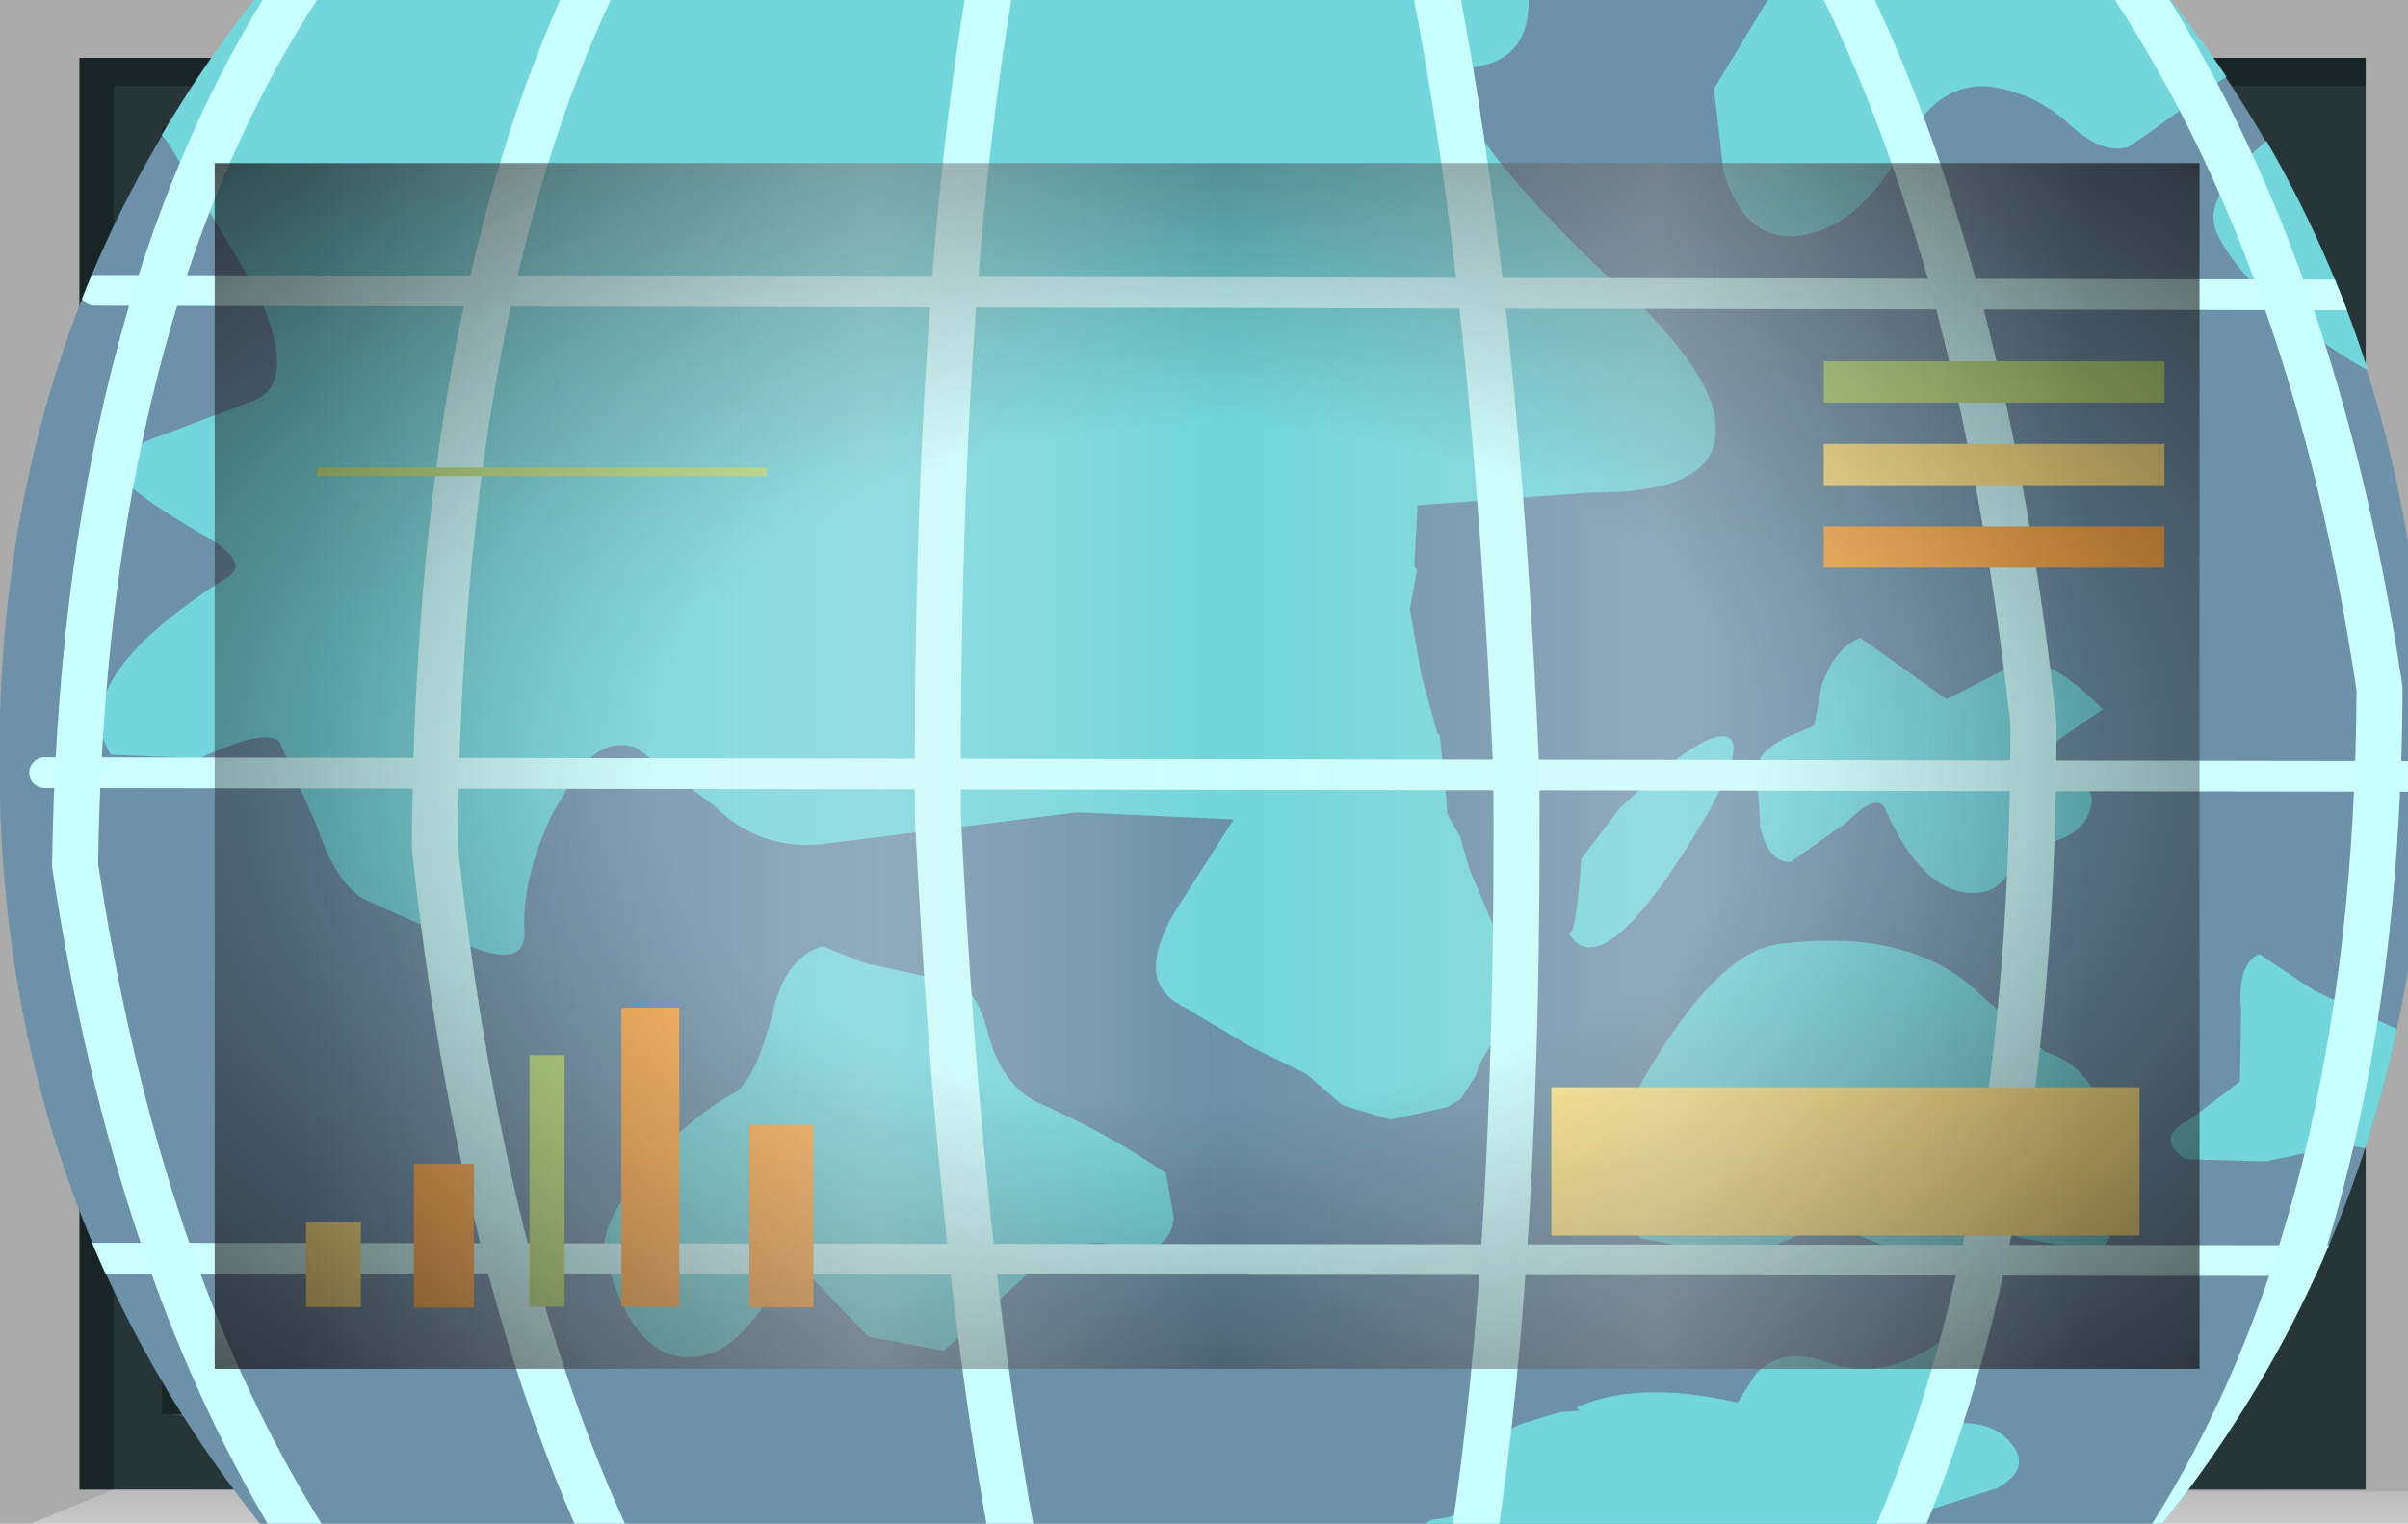 <?xml version="1.0" encoding="UTF-8" standalone="no"?>
<svg xmlns:xlink="http://www.w3.org/1999/xlink" height="73.8px" width="116.65px" xmlns="http://www.w3.org/2000/svg">
  <g transform="matrix(1.0, 0.0, 0.0, 1.0, 0.0, 0.0)">
    <use height="73.8" transform="matrix(1.0, 0.0, 0.0, 1.0, 0.0, 0.0)" width="116.65" xlink:href="#shape0"/>
    <clipPath id="clipPath0" transform="matrix(1.0, 0.0, 0.0, 1.0, 0.0, 0.0)">
      <use height="58.4" transform="matrix(1.0, 0.0, 0.0, 1.0, 10.4, 7.9)" width="96.15" xlink:href="#shape1"/>
    </clipPath>
    <g clip-path="url(#clipPath0)">
      <use height="29.45" transform="matrix(2.957, 0.308, -0.308, 2.957, 0.994, -13.064)" width="42.45" xlink:href="#shape2"/>
      <clipPath id="clipPath1" transform="">
        <use height="40.2" transform="matrix(2.957, 0.308, -0.308, 2.957, 6.382, -28.942)" width="39.55" xlink:href="#shape3"/>
      </clipPath>
    </g>
    <g clip-path="url(#clipPath1)">
      <use height="29.4" transform="matrix(2.957, 0.308, -0.308, 2.957, 1.04, -13.508)" width="42.2" xlink:href="#shape4"/>
    </g>
    <use height="2.0" transform="matrix(1.727, 0.0, 0.0, 3.59, 75.15, 52.66)" width="16.5" xlink:href="#shape5"/>
    <use height="2.0" transform="matrix(1.321, 0.0, 0.0, 0.207, 15.35, 22.643)" width="16.5" xlink:href="#shape6"/>
    <use height="2.0" transform="matrix(0.103, 0.0, 0.0, 6.094, 25.65, 51.106)" width="16.5" xlink:href="#shape6"/>
    <use height="2.0" transform="matrix(0.176, 0.0, 0.0, 3.485, 20.05, 56.365)" width="16.5" xlink:href="#shape7"/>
    <use height="2.0" transform="matrix(0.161, 0.0, 0.0, 2.059, 14.825, 59.191)" width="16.5" xlink:href="#shape5"/>
    <use height="2.0" transform="matrix(0.17, 0.0, 0.0, 7.241, 30.1, 48.809)" width="16.5" xlink:href="#shape7"/>
    <use height="2.0" transform="matrix(0.188, 0.0, 0.0, 4.423, 36.3, 54.477)" width="16.5" xlink:href="#shape7"/>
    <use height="2.0" transform="matrix(1.0, 0.0, 0.0, 1.0, 88.35, 17.5)" width="16.5" xlink:href="#shape6"/>
    <use height="2.0" transform="matrix(1.0, 0.0, 0.0, 1.0, 88.35, 21.5)" width="16.5" xlink:href="#shape5"/>
    <use height="2.0" transform="matrix(1.0, 0.0, 0.0, 1.0, 88.35, 25.5)" width="16.5" xlink:href="#shape7"/>
    <use height="58.4" transform="matrix(1.0, 0.0, 0.0, 1.0, 10.4, 7.9)" width="96.15" xlink:href="#shape8"/>
    <use height="0.0" id="price_tag_pt" transform="matrix(1.0, 0.0, 0.0, 1.0, 58.3, 83.45)" width="0.0" xlink:href="#sprite0"/>
  </g>
  <defs>
    <g id="shape0" transform="matrix(1.0, 0.0, 0.0, 1.0, 58.3, 36.9)">
      <path d="M58.35 -36.9 L58.35 36.9 -58.3 36.9 -58.3 -36.9 58.35 -36.9" fill="url(#gradient0)" fill-rule="evenodd" stroke="none"/>
      <path d="M-47.9 -29.0 L-47.9 29.4 48.25 29.4 48.25 -29.0 -47.9 -29.0 M-54.45 35.25 L-54.45 -34.1 56.3 -34.1 56.3 35.25 -54.45 35.25" fill="#253538" fill-rule="evenodd" stroke="none"/>
      <path d="M58.35 35.35 L58.35 36.9 -56.8 36.9 -52.8 35.25 58.35 35.35" fill="url(#gradient1)" fill-rule="evenodd" stroke="none"/>
      <path d="M-54.45 35.25 L-54.45 -34.1 56.3 -34.1 56.3 -32.75 -52.8 -32.75 -52.8 35.25 -54.45 35.25" fill="url(#gradient2)" fill-rule="evenodd" stroke="none"/>
      <path d="M-50.45 31.5 L48.25 31.5 48.7 32.6 -45.3 32.6 -50.45 31.5" fill="#385154" fill-rule="evenodd" stroke="none"/>
      <path d="M49.2 -30.75 L49.2 32.25 48.25 32.25 48.25 -30.75 49.2 -30.75" fill="#385154" fill-rule="evenodd" stroke="none"/>
      <path d="M-50.45 31.5 L-47.3 29.25 48.25 29.4 48.25 31.5 -50.45 31.5" fill="#1f2b2d" fill-rule="evenodd" stroke="none"/>
      <path d="M-47.9 -29.0 L-50.45 -30.75 48.25 -30.75 48.25 -29.0 -47.9 -29.0" fill="#111719" fill-rule="evenodd" stroke="none"/>
      <path d="M-47.9 -29.0 L-47.9 29.4 48.25 29.4 48.25 31.6 -50.45 31.6 -50.45 -30.75 48.25 -30.75 48.25 -29.0 -47.9 -29.0" fill="#1a2528" fill-rule="evenodd" stroke="none"/>
      <path d="M-47.9 -29.0 L48.25 -29.0 48.25 29.4 -47.9 29.4 -47.9 -29.0" fill="#6c91a8" fill-rule="evenodd" stroke="none"/>
    </g>
    <linearGradient gradientTransform="matrix(0.071, 0.0, 0.0, -0.071, 0.05, 0.0)" gradientUnits="userSpaceOnUse" id="gradient0" spreadMethod="pad" x1="-819.2" x2="819.2">
      <stop offset="0.086" stop-color="#000000" stop-opacity="0.329"/>
      <stop offset="0.227" stop-color="#000000" stop-opacity="0.329"/>
    </linearGradient>
    <linearGradient gradientTransform="matrix(0.0, -0.003, -0.003, 0.0, 0.75, 35.9)" gradientUnits="userSpaceOnUse" id="gradient1" spreadMethod="pad" x1="-819.2" x2="819.2">
      <stop offset="0.0" stop-color="#ffffff" stop-opacity="0.514"/>
      <stop offset="0.655" stop-color="#ffffff" stop-opacity="0.176"/>
    </linearGradient>
    <linearGradient gradientTransform="matrix(0.068, 0.0, 0.0, -0.068, 0.9, 0.6)" gradientUnits="userSpaceOnUse" id="gradient2" spreadMethod="pad" x1="-819.2" x2="819.2">
      <stop offset="0.086" stop-color="#000000" stop-opacity="0.329"/>
      <stop offset="0.227" stop-color="#000000" stop-opacity="0.329"/>
    </linearGradient>
    <g id="shape1" transform="matrix(1.0, 0.0, 0.0, 1.0, 47.9, 29.0)">
      <path d="M-47.9 -29.0 L48.25 -29.0 48.25 29.4 -47.9 29.4 -47.9 -29.0" fill="url(#gradient3)" fill-rule="evenodd" stroke="none"/>
    </g>
    <radialGradient cx="0" cy="0" gradientTransform="matrix(0.095, 0.0, 0.0, -0.058, 0.2, 0.2)" gradientUnits="userSpaceOnUse" id="gradient3" r="819.2" spreadMethod="pad">
      <stop offset="0.345" stop-color="#130c0e" stop-opacity="0.0"/>
      <stop offset="0.847" stop-color="#130c0e" stop-opacity="0.651"/>
      <stop offset="1.0" stop-color="#130c0e" stop-opacity="0.949"/>
    </radialGradient>
    <g id="shape2" transform="matrix(1.0, 0.0, 0.0, 1.0, 21.6, 15.8)">
      <path d="M18.25 -15.8 L20.85 9.5 -19.0 13.65 -21.6 -11.65 18.25 -15.8" fill="url(#gradient4)" fill-rule="evenodd" stroke="none"/>
    </g>
    <radialGradient cx="0" cy="0" gradientTransform="matrix(-0.041, 0.0, 0.0, -0.043, 0.0, 0.0)" gradientUnits="userSpaceOnUse" id="gradient4" r="819.2" spreadMethod="pad">
      <stop offset="0.0" stop-color="#caffff" stop-opacity="0.847"/>
      <stop offset="0.267" stop-color="#bef0f0" stop-opacity="0.4"/>
      <stop offset="0.592" stop-color="#b7e6e6" stop-opacity="0.094"/>
      <stop offset="1.0" stop-color="#b4e3e3" stop-opacity="0.0"/>
    </radialGradient>
    <g id="shape3" transform="matrix(1.0, 0.0, 0.0, 1.0, 20.35, 21.3)">
      <path d="M19.1 -3.3 Q19.95 5.0 14.85 11.45 9.75 17.95 1.6 18.8 -6.55 19.65 -12.95 14.45 -19.35 9.2 -20.2 0.95 -21.1 -7.35 -15.95 -13.8 -10.85 -20.3 -2.7 -21.15 5.45 -22.05 11.8 -16.8 18.2 -11.6 19.1 -3.3" fill="#6c91a8" fill-rule="evenodd" stroke="none"/>
    </g>
    <g id="shape4" transform="matrix(1.0, 0.0, 0.0, 1.0, 21.6, 15.95)">
      <path d="M19.1 -3.3 Q19.85 4.05 15.95 10.0 L-14.4 13.15 Q-19.45 8.2 -20.2 0.95 -21.0 -6.3 -17.15 -12.1 L13.45 -15.3 Q18.3 -10.45 19.1 -3.3" fill="#6c91a8" fill-rule="evenodd" stroke="none"/>
      <path d="M9.2 -3.35 Q9.35 -4.0 9.75 -4.2 L11.25 -3.35 12.25 -4.0 Q12.7 -4.35 13.8 -3.45 L13.15 -2.9 Q12.65 -2.3 13.2 -2.3 13.9 -2.25 13.75 -1.75 13.6 -1.2 12.65 -1.1 12.6 -0.25 11.9 -0.25 11.15 -0.25 10.45 -1.45 10.3 -1.75 9.85 -1.2 L9.0 -0.45 Q8.65 -0.4 8.45 -0.95 L8.3 -1.85 Q8.25 -2.15 8.7 -2.45 L9.15 -2.7 9.2 -3.35 M3.25 -14.25 Q3.5 -13.15 2.7 -12.85 L2.25 -12.7 Q2.2 -11.8 5.15 -9.55 L5.15 -9.6 Q7.0 -8.2 7.05 -7.35 7.2 -6.3 5.15 -6.1 L2.35 -5.6 2.4 -4.6 2.45 -4.55 2.4 -3.9 2.7 -2.85 3.05 -1.95 3.1 -1.9 3.3 -0.95 3.35 -0.65 3.6 -0.3 3.8 0.2 4.85 2.1 4.3 3.35 4.25 3.55 4.05 3.95 3.85 4.1 2.95 4.4 2.15 4.25 1.5 3.8 0.55 3.45 -0.75 2.85 Q-1.4 2.5 -0.9 1.4 L-0.1 -0.2 -2.65 -0.05 -6.75 0.9 Q-7.75 1.1 -8.55 0.45 L-9.9 -0.35 Q-10.5 -0.5 -10.9 0.3 L-11.15 0.85 Q-11.55 2.0 -11.4 2.85 -11.35 3.4 -12.25 3.15 L-13.95 2.6 Q-14.5 2.45 -14.95 1.45 L-15.7 0.15 Q-15.95 -0.05 -16.95 0.55 L-18.4 0.65 Q-19.3 -0.45 -16.85 -2.4 -16.4 -2.7 -17.35 -3.1 -18.55 -3.65 -18.65 -3.85 -18.9 -4.25 -18.15 -4.6 L-16.65 -5.35 Q-16.0 -5.75 -16.85 -7.15 L-18.5 -9.35 -19.6 -10.5 -21.3 -10.2 -21.45 -10.1 -21.6 -11.65 3.25 -14.25 M13.25 -12.6 Q12.85 -12.45 12.3 -12.85 11.65 -13.35 10.85 -13.35 10.05 -13.3 9.65 -12.3 9.15 -11.05 8.35 -10.7 7.3 -10.25 6.75 -11.5 L6.45 -12.85 7.3 -14.65 18.25 -15.8 18.55 -12.55 Q17.75 -12.15 18.25 -10.8 18.8 -9.4 18.6 -9.3 18.1 -9.0 16.7 -9.8 15.3 -10.6 14.85 -11.35 14.5 -11.9 15.5 -12.95 16.4 -13.95 15.95 -14.25 15.35 -14.5 14.55 -13.75 13.4 -12.7 13.25 -12.6 M6.15 -1.05 Q7.45 -2.55 7.8 -2.35 8.05 -2.2 7.55 -1.05 6.15 2.0 5.5 1.05 5.65 1.25 5.6 -0.15 L6.15 -1.05 M-19.8 6.0 L-19.6 5.9 Q-19.0 7.2 -19.45 8.15 L-19.55 8.35 -19.8 6.0 M-4.5 2.9 Q-4.05 2.85 -3.75 3.6 -3.45 4.45 -2.85 4.7 -1.6 5.1 -0.6 5.65 L-0.4 6.35 Q-0.4 7.05 -1.3 6.9 -2.1 6.8 -2.75 7.6 L-3.9 8.9 -5.15 8.8 -6.15 7.95 Q-6.5 7.8 -6.85 8.4 -7.3 9.2 -7.7 9.35 -8.8 9.8 -9.5 8.05 -9.8 7.55 -9.05 6.5 -8.5 5.6 -7.7 5.05 -7.4 4.75 -7.25 3.75 -7.15 2.8 -6.55 2.55 L-5.85 2.75 -4.5 2.9 M12.75 8.35 Q13.3 8.3 13.6 8.65 13.9 9.0 13.4 9.35 L11.8 10.05 Q11.3 10.3 11.05 10.5 L4.15 11.25 Q4.1 10.85 4.35 10.8 5.1 10.65 5.2 9.9 5.1 9.35 5.6 9.1 L6.2 8.85 6.5 8.8 6.45 8.75 Q7.4 8.2 9.05 8.4 L9.3 7.9 Q9.7 7.4 10.45 7.6 11.7 7.9 12.85 6.4 L12.55 7.4 Q12.35 8.35 12.75 8.35 M13.45 2.2 Q14.6 2.4 14.85 4.45 14.9 5.2 14.6 5.35 L13.35 5.25 Q12.65 5.05 12.4 5.5 L12.3 6.0 Q10.95 5.5 10.15 5.35 L8.95 6.05 7.2 5.9 Q6.15 4.95 7.15 2.95 8.05 1.1 8.95 0.9 10.85 0.45 12.05 1.2 L13.45 2.2 M19.55 3.95 L20.25 3.55 20.5 5.95 Q19.95 6.7 18.9 6.55 L18.55 6.25 Q18.25 5.75 18.45 5.2 18.6 4.55 19.55 3.95 M19.15 1.25 Q19.6 1.35 19.9 1.85 20.15 2.3 20.0 2.8 L19.4 3.25 18.45 3.2 17.2 3.6 15.9 3.7 Q15.35 3.4 15.9 3.05 L16.65 2.35 16.55 1.2 Q16.4 0.45 16.75 0.25 L17.7 0.75 19.15 1.25" fill="#72d6db" fill-rule="evenodd" stroke="none"/>
      <path d="M-19.45 1.05 L19.55 -2.95 M-19.45 9.0 L20.35 4.9 M-19.45 -6.85 L18.75 -10.75" fill="none" stroke="#ccffff" stroke-linecap="round" stroke-linejoin="round" stroke-width="0.5"/>
      <path d="M8.35 -14.75 Q11.15 -10.3 12.7 -3.1 13.55 5.05 11.8 10.45" fill="none" stroke="#caffff" stroke-linecap="round" stroke-linejoin="round" stroke-width="0.75"/>
      <path d="M12.75 -15.6 L13.05 -15.25 Q16.5 -11.05 18.25 -4.25 19.1 4.3 16.25 9.95" fill="none" stroke="#caffff" stroke-linecap="round" stroke-linejoin="round" stroke-width="0.75"/>
      <path d="M-16.45 -12.55 L-16.65 -12.15 Q-19.6 -6.4 -18.8 2.5 -17.1 9.05 -13.9 13.1" fill="none" stroke="#caffff" stroke-linecap="round" stroke-linejoin="round" stroke-width="0.75"/>
      <path d="M-11.8 -13.05 L-11.9 -12.65 Q-13.85 -7.1 -13.0 1.6 -11.55 8.35 -9.0 12.6" fill="none" stroke="#caffff" stroke-linecap="round" stroke-linejoin="round" stroke-width="0.75"/>
      <path d="M-5.4 -13.7 L-5.45 -13.3 Q-5.8 -8.05 -4.9 0.25 -3.8 7.35 -2.45 11.9" fill="none" stroke="#caffff" stroke-linecap="round" stroke-linejoin="round" stroke-width="0.75"/>
      <path d="M1.65 -14.45 L1.75 -14.05 Q3.25 -9.2 4.4 -1.45 5.25 6.2 5.0 11.15" fill="none" stroke="#caffff" stroke-linecap="round" stroke-linejoin="round" stroke-width="0.75"/>
    </g>
    <g id="shape5" transform="matrix(1.0, 0.0, 0.0, 1.0, 8.25, 1.0)">
      <path d="M-8.25 -1.0 L8.25 -1.0 8.25 1.0 -8.25 1.0 -8.25 -1.0" fill="#ffe783" fill-rule="evenodd" stroke="none"/>
    </g>
    <g id="shape6" transform="matrix(1.0, 0.0, 0.0, 1.0, 8.25, 1.0)">
      <path d="M-8.25 -1.0 L8.25 -1.0 8.25 1.0 -8.25 1.0 -8.25 -1.0" fill="#b9e07c" fill-rule="evenodd" stroke="none"/>
    </g>
    <g id="shape7" transform="matrix(1.0, 0.0, 0.0, 1.0, 8.25, 1.0)">
      <path d="M-8.25 -1.0 L8.25 -1.0 8.25 1.0 -8.25 1.0 -8.25 -1.0" fill="#ffac48" fill-rule="evenodd" stroke="none"/>
    </g>
    <g id="shape8" transform="matrix(1.0, 0.0, 0.0, 1.0, 47.9, 29.0)">
      <path d="M-47.9 -29.0 L48.25 -29.0 48.25 29.4 -47.9 29.4 -47.9 -29.0" fill="url(#gradient5)" fill-rule="evenodd" stroke="none"/>
      <path d="M-47.9 -29.0 L48.25 -29.0 48.25 29.4 -47.9 29.4 -47.9 -29.0" fill="url(#gradient6)" fill-rule="evenodd" stroke="none"/>
    </g>
    <radialGradient cx="0" cy="0" gradientTransform="matrix(0.095, 0.0, 0.0, -0.058, 0.2, 0.2)" gradientUnits="userSpaceOnUse" id="gradient5" r="819.2" spreadMethod="pad">
      <stop offset="0.345" stop-color="#130c0e" stop-opacity="0.0"/>
      <stop offset="0.847" stop-color="#130c0e" stop-opacity="0.651"/>
      <stop offset="1.0" stop-color="#130c0e" stop-opacity="0.949"/>
    </radialGradient>
    <linearGradient gradientTransform="matrix(0.055, 0.0, 0.0, -0.055, 1.5, 0.2)" gradientUnits="userSpaceOnUse" id="gradient6" spreadMethod="pad" x1="-819.2" x2="819.2">
      <stop offset="0.0" stop-color="#e1e1e1" stop-opacity="0.0"/>
      <stop offset="0.306" stop-color="#ededed" stop-opacity="0.286"/>
      <stop offset="0.494" stop-color="#eaeaea" stop-opacity="0.0"/>
      <stop offset="0.729" stop-color="#ededed" stop-opacity="0.278"/>
      <stop offset="0.957" stop-color="#e1e1e1" stop-opacity="0.0"/>
    </linearGradient>
  </defs>
</svg>
